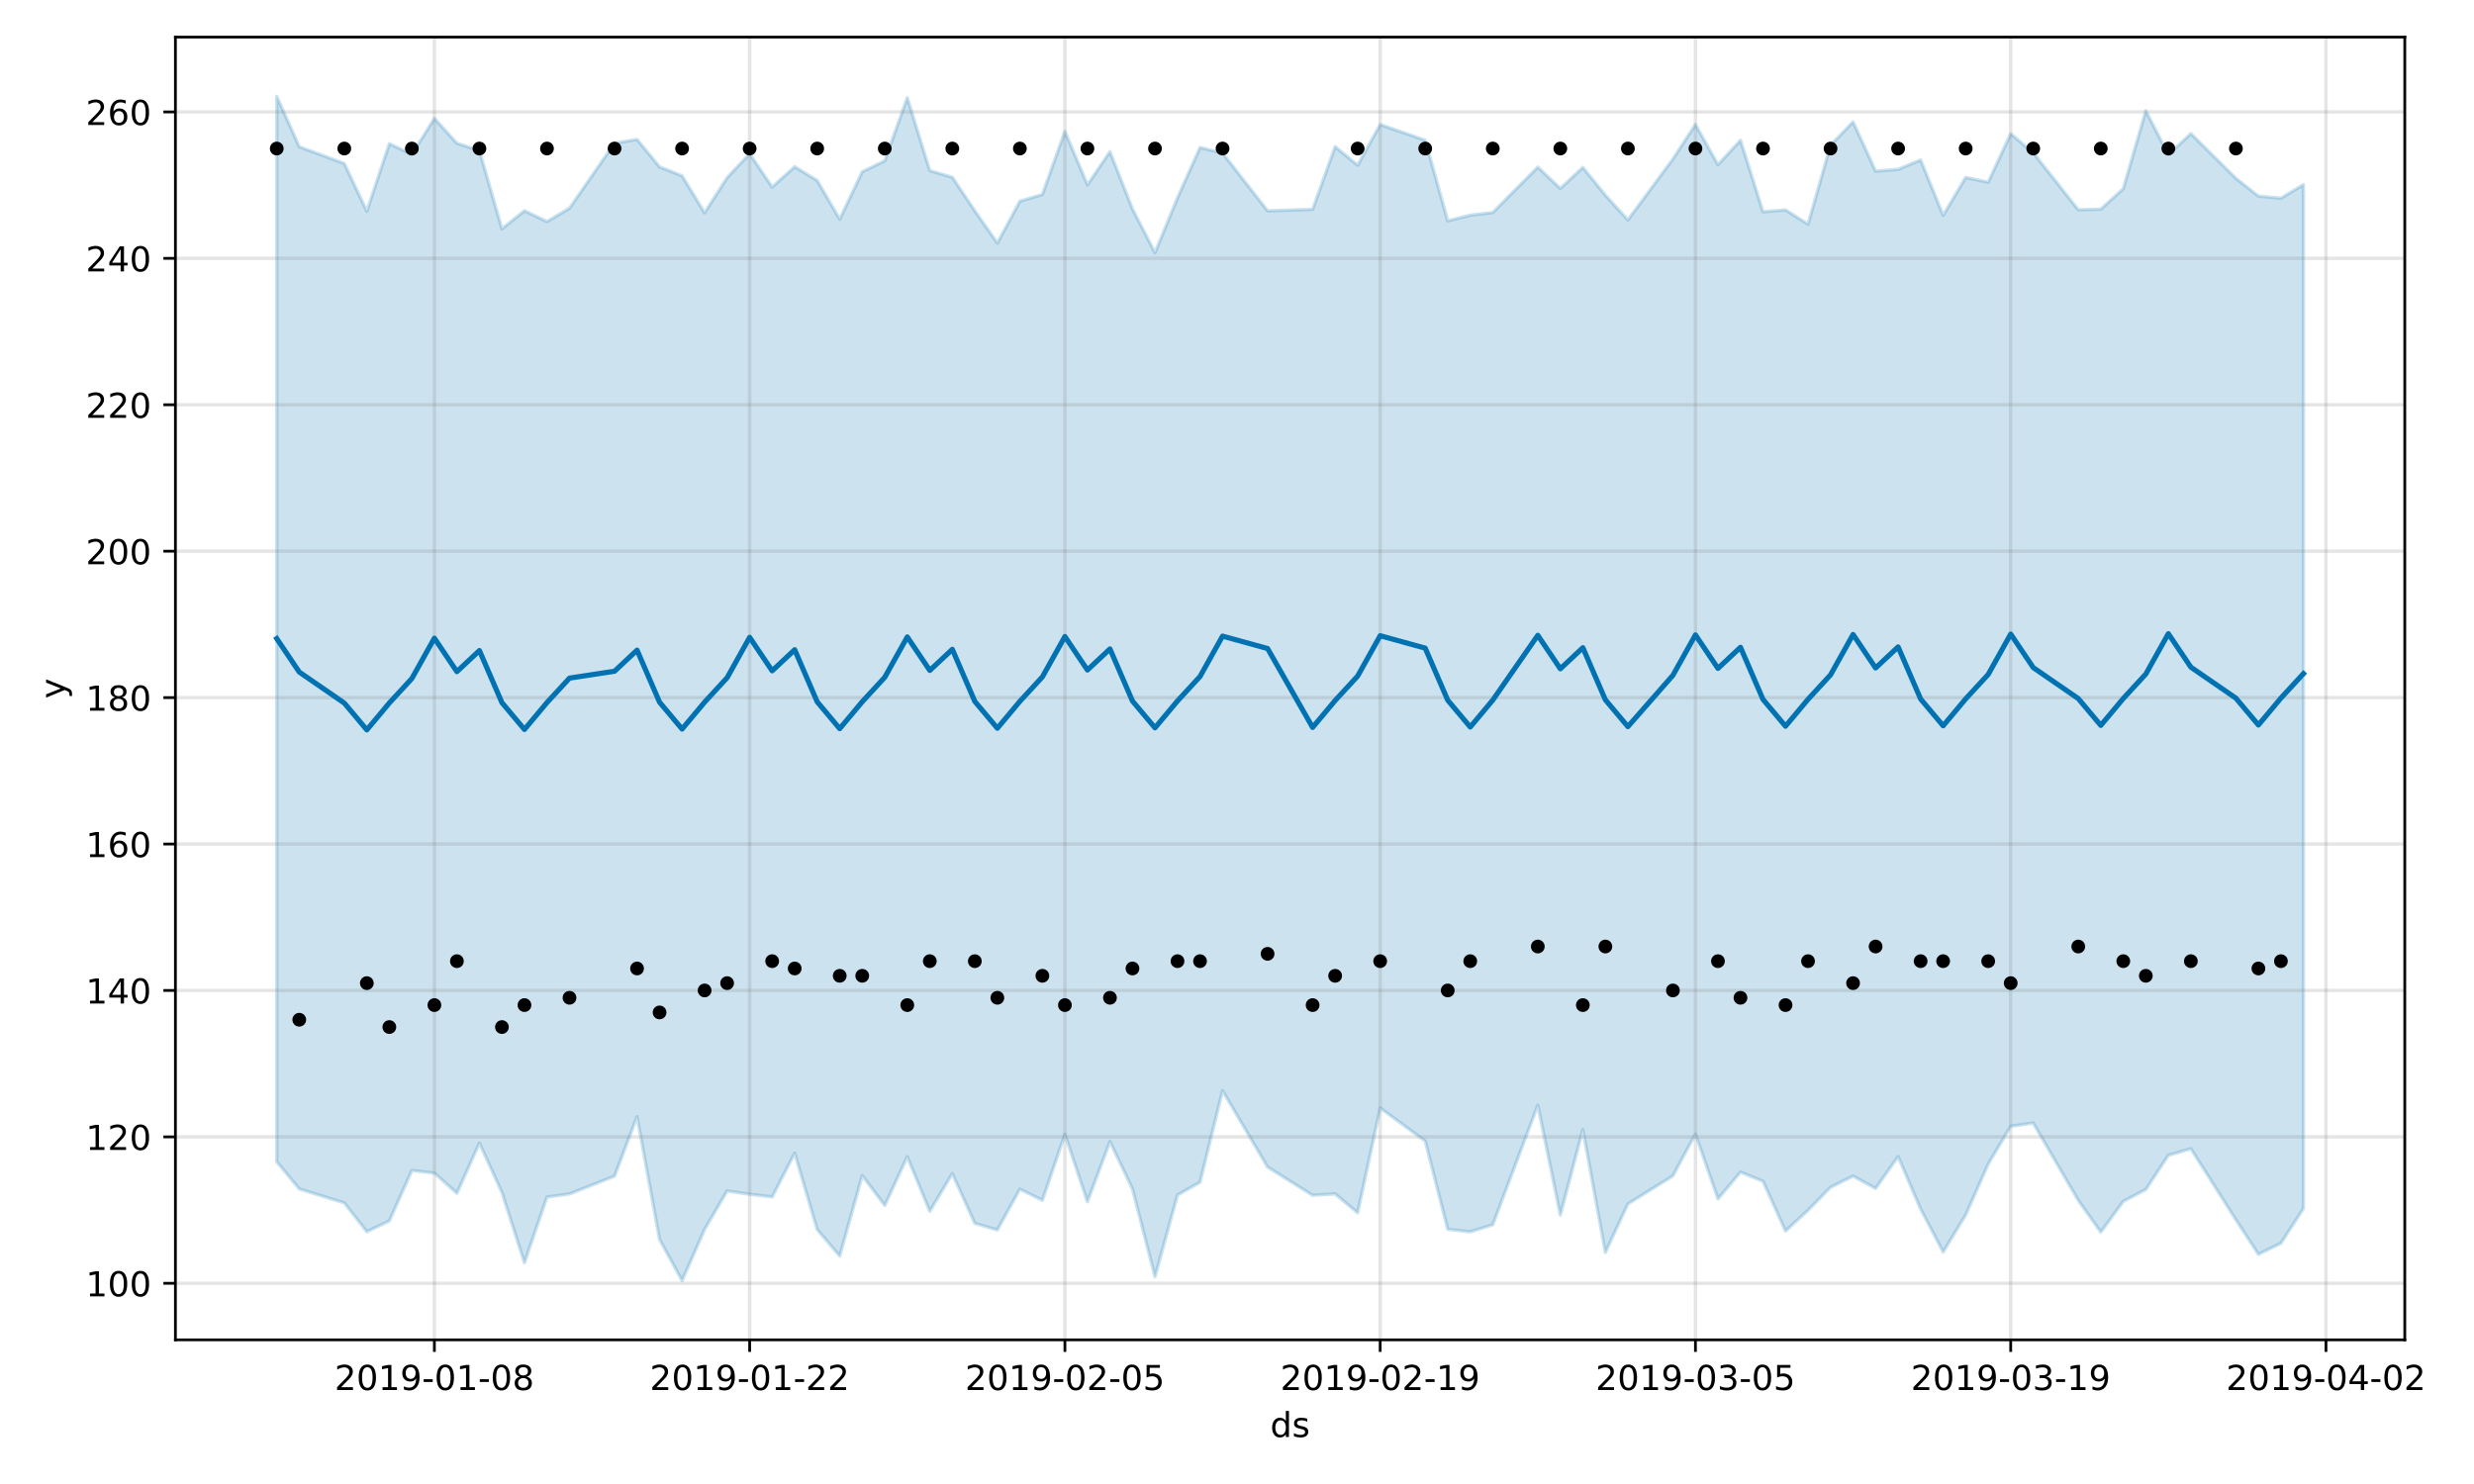 <?xml version="1.0" encoding="utf-8" standalone="no"?>
<!DOCTYPE svg PUBLIC "-//W3C//DTD SVG 1.1//EN"
  "http://www.w3.org/Graphics/SVG/1.1/DTD/svg11.dtd">
<!-- Created with matplotlib (https://matplotlib.org/) -->
<svg height="432pt" version="1.1" viewBox="0 0 720 432" width="720pt" xmlns="http://www.w3.org/2000/svg" xmlns:xlink="http://www.w3.org/1999/xlink">
 <defs>
  <style type="text/css">
*{stroke-linecap:butt;stroke-linejoin:round;}
  </style>
 </defs>
 <g id="figure_1">
  <g id="patch_1">
   <path d="M 0 432 
L 720 432 
L 720 0 
L 0 0 
z
" style="fill:#ffffff;"/>
  </g>
  <g id="axes_1">
   <g id="patch_2">
    <path d="M 51.05 390.04 
L 699.857 390.04 
L 699.857 10.8 
L 51.05 10.8 
z
" style="fill:#ffffff;"/>
   </g>
   <g id="PolyCollection_1">
    <defs>
     <path d="M 80.541 -403.962 
L 80.541 -93.802 
L 87.095 -85.887 
L 100.202 -81.832 
L 106.756 -73.444 
L 113.309 -76.577 
L 119.863 -91.252 
L 126.417 -90.507 
L 132.97 -84.639 
L 139.524 -99.235 
L 146.077 -84.86 
L 152.631 -64.42 
L 159.185 -83.52 
L 165.738 -84.434 
L 178.845 -89.61 
L 185.399 -106.916 
L 191.953 -71.154 
L 198.506 -59.198 
L 205.06 -74.117 
L 211.613 -85.294 
L 218.167 -84.351 
L 224.721 -83.564 
L 231.274 -96.307 
L 237.828 -74.054 
L 244.381 -66.351 
L 250.935 -89.795 
L 257.489 -81.092 
L 264.042 -95.265 
L 270.596 -79.386 
L 277.15 -90.34 
L 283.703 -75.86 
L 290.257 -73.958 
L 296.81 -85.836 
L 303.364 -82.587 
L 309.918 -101.798 
L 316.471 -82.163 
L 323.025 -99.669 
L 329.578 -85.899 
L 336.132 -60.321 
L 342.686 -84.115 
L 349.239 -87.842 
L 355.793 -114.46 
L 368.9 -92.266 
L 382.007 -84.039 
L 388.561 -84.438 
L 395.114 -78.928 
L 401.668 -109.447 
L 414.775 -99.824 
L 421.329 -74.148 
L 427.883 -73.405 
L 434.436 -75.471 
L 447.543 -110.251 
L 454.097 -78.307 
L 460.651 -103.165 
L 467.204 -67.384 
L 473.758 -81.522 
L 486.865 -89.698 
L 493.419 -101.874 
L 499.972 -82.993 
L 506.526 -90.779 
L 513.079 -88.118 
L 519.633 -73.641 
L 526.187 -79.669 
L 532.74 -86.364 
L 539.294 -89.635 
L 545.847 -86.039 
L 552.401 -95.312 
L 558.955 -80.014 
L 565.508 -67.537 
L 572.062 -78.314 
L 578.616 -93.111 
L 585.169 -104.118 
L 591.723 -105.072 
L 604.83 -82.565 
L 611.384 -73.304 
L 617.937 -82.268 
L 624.491 -85.726 
L 631.044 -95.67 
L 637.598 -97.585 
L 650.705 -76.904 
L 657.259 -66.874 
L 663.812 -70.086 
L 670.366 -80.19 
L 670.366 -378.262 
L 670.366 -378.262 
L 663.812 -374.31 
L 657.259 -374.918 
L 650.705 -380.084 
L 637.598 -393.11 
L 631.044 -386.972 
L 624.491 -399.75 
L 617.937 -377.082 
L 611.384 -371.101 
L 604.83 -370.951 
L 591.723 -387.526 
L 585.169 -393.066 
L 578.616 -378.972 
L 572.062 -380.347 
L 565.508 -369.328 
L 558.955 -385.434 
L 552.401 -382.701 
L 545.847 -382.198 
L 539.294 -396.511 
L 532.74 -389.759 
L 526.187 -366.744 
L 519.633 -370.896 
L 513.079 -370.36 
L 506.526 -391.169 
L 499.972 -384.046 
L 493.419 -395.782 
L 486.865 -385.718 
L 473.758 -367.975 
L 467.204 -375.179 
L 460.651 -383.271 
L 454.097 -377.141 
L 447.543 -383.354 
L 434.436 -370.152 
L 427.883 -369.347 
L 421.329 -367.733 
L 414.775 -391.174 
L 401.668 -395.757 
L 395.114 -383.894 
L 388.561 -389.309 
L 382.007 -371.06 
L 368.9 -370.631 
L 355.793 -387.441 
L 349.239 -389.052 
L 342.686 -374.413 
L 336.132 -358.451 
L 329.578 -371.185 
L 323.025 -387.845 
L 316.471 -378.18 
L 309.918 -393.766 
L 303.364 -375.391 
L 296.81 -373.431 
L 290.257 -361.24 
L 283.703 -370.623 
L 277.15 -380.394 
L 270.596 -382.333 
L 264.042 -403.54 
L 257.489 -385.194 
L 250.935 -381.997 
L 244.381 -368.189 
L 237.828 -379.454 
L 231.274 -383.467 
L 224.721 -377.546 
L 218.167 -387.263 
L 211.613 -380.286 
L 205.06 -370.062 
L 198.506 -380.822 
L 191.953 -383.424 
L 185.399 -391.411 
L 178.845 -390.317 
L 165.738 -371.389 
L 159.185 -367.502 
L 152.631 -370.654 
L 146.077 -365.39 
L 139.524 -388.162 
L 132.97 -390.294 
L 126.417 -397.548 
L 119.863 -387.051 
L 113.309 -390.16 
L 106.756 -370.524 
L 100.202 -384.409 
L 87.095 -389.282 
L 80.541 -403.962 
z
" id="maa7a31aeb5" style="stroke:#0072b2;stroke-opacity:0.2;"/>
    </defs>
    <g clip-path="url(#p3c6713b655)">
     <use style="fill:#0072b2;fill-opacity:0.2;stroke:#0072b2;stroke-opacity:0.2;" x="0" xlink:href="#maa7a31aeb5" y="432"/>
    </g>
   </g>
   <g id="matplotlib.axis_1">
    <g id="xtick_1">
     <g id="line2d_1">
      <path clip-path="url(#p3c6713b655)" d="M 126.417 390.04 
L 126.417 10.8 
" style="fill:none;stroke:#808080;stroke-linecap:square;stroke-opacity:0.2;"/>
     </g>
     <g id="line2d_2">
      <defs>
       <path d="M 0 0 
L 0 3.5 
" id="m04bee22094" style="stroke:#000000;stroke-width:0.8;"/>
      </defs>
      <g>
       <use style="stroke:#000000;stroke-width:0.8;" x="126.417" xlink:href="#m04bee22094" y="390.04"/>
      </g>
     </g>
     <g id="text_1">
      <!-- 2019-01-08 -->
      <defs>
       <path d="M 19.188 8.297 
L 53.609 8.297 
L 53.609 0 
L 7.328 0 
L 7.328 8.297 
Q 12.938 14.109 22.625 23.891 
Q 32.328 33.688 34.812 36.531 
Q 39.547 41.844 41.422 45.531 
Q 43.312 49.219 43.312 52.781 
Q 43.312 58.594 39.234 62.25 
Q 35.156 65.922 28.609 65.922 
Q 23.969 65.922 18.812 64.312 
Q 13.672 62.703 7.812 59.422 
L 7.812 69.391 
Q 13.766 71.781 18.938 73 
Q 24.125 74.219 28.422 74.219 
Q 39.75 74.219 46.484 68.547 
Q 53.219 62.891 53.219 53.422 
Q 53.219 48.922 51.531 44.891 
Q 49.859 40.875 45.406 35.406 
Q 44.188 33.984 37.641 27.219 
Q 31.109 20.453 19.188 8.297 
z
" id="DejaVuSans-50"/>
       <path d="M 31.781 66.406 
Q 24.172 66.406 20.328 58.906 
Q 16.5 51.422 16.5 36.375 
Q 16.5 21.391 20.328 13.891 
Q 24.172 6.391 31.781 6.391 
Q 39.453 6.391 43.281 13.891 
Q 47.125 21.391 47.125 36.375 
Q 47.125 51.422 43.281 58.906 
Q 39.453 66.406 31.781 66.406 
z
M 31.781 74.219 
Q 44.047 74.219 50.516 64.516 
Q 56.984 54.828 56.984 36.375 
Q 56.984 17.969 50.516 8.266 
Q 44.047 -1.422 31.781 -1.422 
Q 19.531 -1.422 13.062 8.266 
Q 6.594 17.969 6.594 36.375 
Q 6.594 54.828 13.062 64.516 
Q 19.531 74.219 31.781 74.219 
z
" id="DejaVuSans-48"/>
       <path d="M 12.406 8.297 
L 28.516 8.297 
L 28.516 63.922 
L 10.984 60.406 
L 10.984 69.391 
L 28.422 72.906 
L 38.281 72.906 
L 38.281 8.297 
L 54.391 8.297 
L 54.391 0 
L 12.406 0 
z
" id="DejaVuSans-49"/>
       <path d="M 10.984 1.516 
L 10.984 10.5 
Q 14.703 8.734 18.5 7.812 
Q 22.312 6.891 25.984 6.891 
Q 35.75 6.891 40.891 13.453 
Q 46.047 20.016 46.781 33.406 
Q 43.953 29.203 39.594 26.953 
Q 35.25 24.703 29.984 24.703 
Q 19.047 24.703 12.672 31.312 
Q 6.297 37.938 6.297 49.422 
Q 6.297 60.641 12.938 67.422 
Q 19.578 74.219 30.609 74.219 
Q 43.266 74.219 49.922 64.516 
Q 56.594 54.828 56.594 36.375 
Q 56.594 19.141 48.406 8.859 
Q 40.234 -1.422 26.422 -1.422 
Q 22.703 -1.422 18.891 -0.688 
Q 15.094 0.047 10.984 1.516 
z
M 30.609 32.422 
Q 37.25 32.422 41.125 36.953 
Q 45.016 41.5 45.016 49.422 
Q 45.016 57.281 41.125 61.844 
Q 37.25 66.406 30.609 66.406 
Q 23.969 66.406 20.094 61.844 
Q 16.219 57.281 16.219 49.422 
Q 16.219 41.5 20.094 36.953 
Q 23.969 32.422 30.609 32.422 
z
" id="DejaVuSans-57"/>
       <path d="M 4.891 31.391 
L 31.203 31.391 
L 31.203 23.391 
L 4.891 23.391 
z
" id="DejaVuSans-45"/>
       <path d="M 31.781 34.625 
Q 24.75 34.625 20.719 30.859 
Q 16.703 27.094 16.703 20.516 
Q 16.703 13.922 20.719 10.156 
Q 24.75 6.391 31.781 6.391 
Q 38.812 6.391 42.859 10.172 
Q 46.922 13.969 46.922 20.516 
Q 46.922 27.094 42.891 30.859 
Q 38.875 34.625 31.781 34.625 
z
M 21.922 38.812 
Q 15.578 40.375 12.031 44.719 
Q 8.5 49.078 8.5 55.328 
Q 8.5 64.062 14.719 69.141 
Q 20.953 74.219 31.781 74.219 
Q 42.672 74.219 48.875 69.141 
Q 55.078 64.062 55.078 55.328 
Q 55.078 49.078 51.531 44.719 
Q 48 40.375 41.703 38.812 
Q 48.828 37.156 52.797 32.312 
Q 56.781 27.484 56.781 20.516 
Q 56.781 9.906 50.312 4.234 
Q 43.844 -1.422 31.781 -1.422 
Q 19.734 -1.422 13.25 4.234 
Q 6.781 9.906 6.781 20.516 
Q 6.781 27.484 10.781 32.312 
Q 14.797 37.156 21.922 38.812 
z
M 18.312 54.391 
Q 18.312 48.734 21.844 45.562 
Q 25.391 42.391 31.781 42.391 
Q 38.141 42.391 41.719 45.562 
Q 45.312 48.734 45.312 54.391 
Q 45.312 60.062 41.719 63.234 
Q 38.141 66.406 31.781 66.406 
Q 25.391 66.406 21.844 63.234 
Q 18.312 60.062 18.312 54.391 
z
" id="DejaVuSans-56"/>
      </defs>
      <g transform="translate(97.359 404.638)scale(0.1 -0.1)">
       <use xlink:href="#DejaVuSans-50"/>
       <use x="63.623" xlink:href="#DejaVuSans-48"/>
       <use x="127.246" xlink:href="#DejaVuSans-49"/>
       <use x="190.869" xlink:href="#DejaVuSans-57"/>
       <use x="254.492" xlink:href="#DejaVuSans-45"/>
       <use x="290.576" xlink:href="#DejaVuSans-48"/>
       <use x="354.199" xlink:href="#DejaVuSans-49"/>
       <use x="417.822" xlink:href="#DejaVuSans-45"/>
       <use x="453.906" xlink:href="#DejaVuSans-48"/>
       <use x="517.529" xlink:href="#DejaVuSans-56"/>
      </g>
     </g>
    </g>
    <g id="xtick_2">
     <g id="line2d_3">
      <path clip-path="url(#p3c6713b655)" d="M 218.167 390.04 
L 218.167 10.8 
" style="fill:none;stroke:#808080;stroke-linecap:square;stroke-opacity:0.2;"/>
     </g>
     <g id="line2d_4">
      <g>
       <use style="stroke:#000000;stroke-width:0.8;" x="218.167" xlink:href="#m04bee22094" y="390.04"/>
      </g>
     </g>
     <g id="text_2">
      <!-- 2019-01-22 -->
      <g transform="translate(189.109 404.638)scale(0.1 -0.1)">
       <use xlink:href="#DejaVuSans-50"/>
       <use x="63.623" xlink:href="#DejaVuSans-48"/>
       <use x="127.246" xlink:href="#DejaVuSans-49"/>
       <use x="190.869" xlink:href="#DejaVuSans-57"/>
       <use x="254.492" xlink:href="#DejaVuSans-45"/>
       <use x="290.576" xlink:href="#DejaVuSans-48"/>
       <use x="354.199" xlink:href="#DejaVuSans-49"/>
       <use x="417.822" xlink:href="#DejaVuSans-45"/>
       <use x="453.906" xlink:href="#DejaVuSans-50"/>
       <use x="517.529" xlink:href="#DejaVuSans-50"/>
      </g>
     </g>
    </g>
    <g id="xtick_3">
     <g id="line2d_5">
      <path clip-path="url(#p3c6713b655)" d="M 309.918 390.04 
L 309.918 10.8 
" style="fill:none;stroke:#808080;stroke-linecap:square;stroke-opacity:0.2;"/>
     </g>
     <g id="line2d_6">
      <g>
       <use style="stroke:#000000;stroke-width:0.8;" x="309.918" xlink:href="#m04bee22094" y="390.04"/>
      </g>
     </g>
     <g id="text_3">
      <!-- 2019-02-05 -->
      <defs>
       <path d="M 10.797 72.906 
L 49.516 72.906 
L 49.516 64.594 
L 19.828 64.594 
L 19.828 46.734 
Q 21.969 47.469 24.109 47.828 
Q 26.266 48.188 28.422 48.188 
Q 40.625 48.188 47.75 41.5 
Q 54.891 34.812 54.891 23.391 
Q 54.891 11.625 47.562 5.094 
Q 40.234 -1.422 26.906 -1.422 
Q 22.312 -1.422 17.547 -0.641 
Q 12.797 0.141 7.719 1.703 
L 7.719 11.625 
Q 12.109 9.234 16.797 8.062 
Q 21.484 6.891 26.703 6.891 
Q 35.156 6.891 40.078 11.328 
Q 45.016 15.766 45.016 23.391 
Q 45.016 31 40.078 35.438 
Q 35.156 39.891 26.703 39.891 
Q 22.75 39.891 18.812 39.016 
Q 14.891 38.141 10.797 36.281 
z
" id="DejaVuSans-53"/>
      </defs>
      <g transform="translate(280.86 404.638)scale(0.1 -0.1)">
       <use xlink:href="#DejaVuSans-50"/>
       <use x="63.623" xlink:href="#DejaVuSans-48"/>
       <use x="127.246" xlink:href="#DejaVuSans-49"/>
       <use x="190.869" xlink:href="#DejaVuSans-57"/>
       <use x="254.492" xlink:href="#DejaVuSans-45"/>
       <use x="290.576" xlink:href="#DejaVuSans-48"/>
       <use x="354.199" xlink:href="#DejaVuSans-50"/>
       <use x="417.822" xlink:href="#DejaVuSans-45"/>
       <use x="453.906" xlink:href="#DejaVuSans-48"/>
       <use x="517.529" xlink:href="#DejaVuSans-53"/>
      </g>
     </g>
    </g>
    <g id="xtick_4">
     <g id="line2d_7">
      <path clip-path="url(#p3c6713b655)" d="M 401.668 390.04 
L 401.668 10.8 
" style="fill:none;stroke:#808080;stroke-linecap:square;stroke-opacity:0.2;"/>
     </g>
     <g id="line2d_8">
      <g>
       <use style="stroke:#000000;stroke-width:0.8;" x="401.668" xlink:href="#m04bee22094" y="390.04"/>
      </g>
     </g>
     <g id="text_4">
      <!-- 2019-02-19 -->
      <g transform="translate(372.61 404.638)scale(0.1 -0.1)">
       <use xlink:href="#DejaVuSans-50"/>
       <use x="63.623" xlink:href="#DejaVuSans-48"/>
       <use x="127.246" xlink:href="#DejaVuSans-49"/>
       <use x="190.869" xlink:href="#DejaVuSans-57"/>
       <use x="254.492" xlink:href="#DejaVuSans-45"/>
       <use x="290.576" xlink:href="#DejaVuSans-48"/>
       <use x="354.199" xlink:href="#DejaVuSans-50"/>
       <use x="417.822" xlink:href="#DejaVuSans-45"/>
       <use x="453.906" xlink:href="#DejaVuSans-49"/>
       <use x="517.529" xlink:href="#DejaVuSans-57"/>
      </g>
     </g>
    </g>
    <g id="xtick_5">
     <g id="line2d_9">
      <path clip-path="url(#p3c6713b655)" d="M 493.419 390.04 
L 493.419 10.8 
" style="fill:none;stroke:#808080;stroke-linecap:square;stroke-opacity:0.2;"/>
     </g>
     <g id="line2d_10">
      <g>
       <use style="stroke:#000000;stroke-width:0.8;" x="493.419" xlink:href="#m04bee22094" y="390.04"/>
      </g>
     </g>
     <g id="text_5">
      <!-- 2019-03-05 -->
      <defs>
       <path d="M 40.578 39.312 
Q 47.656 37.797 51.625 33 
Q 55.609 28.219 55.609 21.188 
Q 55.609 10.406 48.188 4.484 
Q 40.766 -1.422 27.094 -1.422 
Q 22.516 -1.422 17.656 -0.516 
Q 12.797 0.391 7.625 2.203 
L 7.625 11.719 
Q 11.719 9.328 16.594 8.109 
Q 21.484 6.891 26.812 6.891 
Q 36.078 6.891 40.938 10.547 
Q 45.797 14.203 45.797 21.188 
Q 45.797 27.641 41.281 31.266 
Q 36.766 34.906 28.719 34.906 
L 20.219 34.906 
L 20.219 43.016 
L 29.109 43.016 
Q 36.375 43.016 40.234 45.922 
Q 44.094 48.828 44.094 54.297 
Q 44.094 59.906 40.109 62.906 
Q 36.141 65.922 28.719 65.922 
Q 24.656 65.922 20.016 65.031 
Q 15.375 64.156 9.812 62.312 
L 9.812 71.094 
Q 15.438 72.656 20.344 73.438 
Q 25.25 74.219 29.594 74.219 
Q 40.828 74.219 47.359 69.109 
Q 53.906 64.016 53.906 55.328 
Q 53.906 49.266 50.438 45.094 
Q 46.969 40.922 40.578 39.312 
z
" id="DejaVuSans-51"/>
      </defs>
      <g transform="translate(464.361 404.638)scale(0.1 -0.1)">
       <use xlink:href="#DejaVuSans-50"/>
       <use x="63.623" xlink:href="#DejaVuSans-48"/>
       <use x="127.246" xlink:href="#DejaVuSans-49"/>
       <use x="190.869" xlink:href="#DejaVuSans-57"/>
       <use x="254.492" xlink:href="#DejaVuSans-45"/>
       <use x="290.576" xlink:href="#DejaVuSans-48"/>
       <use x="354.199" xlink:href="#DejaVuSans-51"/>
       <use x="417.822" xlink:href="#DejaVuSans-45"/>
       <use x="453.906" xlink:href="#DejaVuSans-48"/>
       <use x="517.529" xlink:href="#DejaVuSans-53"/>
      </g>
     </g>
    </g>
    <g id="xtick_6">
     <g id="line2d_11">
      <path clip-path="url(#p3c6713b655)" d="M 585.169 390.04 
L 585.169 10.8 
" style="fill:none;stroke:#808080;stroke-linecap:square;stroke-opacity:0.2;"/>
     </g>
     <g id="line2d_12">
      <g>
       <use style="stroke:#000000;stroke-width:0.8;" x="585.169" xlink:href="#m04bee22094" y="390.04"/>
      </g>
     </g>
     <g id="text_6">
      <!-- 2019-03-19 -->
      <g transform="translate(556.111 404.638)scale(0.1 -0.1)">
       <use xlink:href="#DejaVuSans-50"/>
       <use x="63.623" xlink:href="#DejaVuSans-48"/>
       <use x="127.246" xlink:href="#DejaVuSans-49"/>
       <use x="190.869" xlink:href="#DejaVuSans-57"/>
       <use x="254.492" xlink:href="#DejaVuSans-45"/>
       <use x="290.576" xlink:href="#DejaVuSans-48"/>
       <use x="354.199" xlink:href="#DejaVuSans-51"/>
       <use x="417.822" xlink:href="#DejaVuSans-45"/>
       <use x="453.906" xlink:href="#DejaVuSans-49"/>
       <use x="517.529" xlink:href="#DejaVuSans-57"/>
      </g>
     </g>
    </g>
    <g id="xtick_7">
     <g id="line2d_13">
      <path clip-path="url(#p3c6713b655)" d="M 676.92 390.04 
L 676.92 10.8 
" style="fill:none;stroke:#808080;stroke-linecap:square;stroke-opacity:0.2;"/>
     </g>
     <g id="line2d_14">
      <g>
       <use style="stroke:#000000;stroke-width:0.8;" x="676.92" xlink:href="#m04bee22094" y="390.04"/>
      </g>
     </g>
     <g id="text_7">
      <!-- 2019-04-02 -->
      <defs>
       <path d="M 37.797 64.312 
L 12.891 25.391 
L 37.797 25.391 
z
M 35.203 72.906 
L 47.609 72.906 
L 47.609 25.391 
L 58.016 25.391 
L 58.016 17.188 
L 47.609 17.188 
L 47.609 0 
L 37.797 0 
L 37.797 17.188 
L 4.891 17.188 
L 4.891 26.703 
z
" id="DejaVuSans-52"/>
      </defs>
      <g transform="translate(647.862 404.638)scale(0.1 -0.1)">
       <use xlink:href="#DejaVuSans-50"/>
       <use x="63.623" xlink:href="#DejaVuSans-48"/>
       <use x="127.246" xlink:href="#DejaVuSans-49"/>
       <use x="190.869" xlink:href="#DejaVuSans-57"/>
       <use x="254.492" xlink:href="#DejaVuSans-45"/>
       <use x="290.576" xlink:href="#DejaVuSans-48"/>
       <use x="354.199" xlink:href="#DejaVuSans-52"/>
       <use x="417.822" xlink:href="#DejaVuSans-45"/>
       <use x="453.906" xlink:href="#DejaVuSans-48"/>
       <use x="517.529" xlink:href="#DejaVuSans-50"/>
      </g>
     </g>
    </g>
    <g id="text_8">
     <!-- ds -->
     <defs>
      <path d="M 45.406 46.391 
L 45.406 75.984 
L 54.391 75.984 
L 54.391 0 
L 45.406 0 
L 45.406 8.203 
Q 42.578 3.328 38.25 0.953 
Q 33.938 -1.422 27.875 -1.422 
Q 17.969 -1.422 11.734 6.484 
Q 5.516 14.406 5.516 27.297 
Q 5.516 40.188 11.734 48.094 
Q 17.969 56 27.875 56 
Q 33.938 56 38.25 53.625 
Q 42.578 51.266 45.406 46.391 
z
M 14.797 27.297 
Q 14.797 17.391 18.875 11.75 
Q 22.953 6.109 30.078 6.109 
Q 37.203 6.109 41.297 11.75 
Q 45.406 17.391 45.406 27.297 
Q 45.406 37.203 41.297 42.844 
Q 37.203 48.484 30.078 48.484 
Q 22.953 48.484 18.875 42.844 
Q 14.797 37.203 14.797 27.297 
z
" id="DejaVuSans-100"/>
      <path d="M 44.281 53.078 
L 44.281 44.578 
Q 40.484 46.531 36.375 47.5 
Q 32.281 48.484 27.875 48.484 
Q 21.188 48.484 17.844 46.438 
Q 14.5 44.391 14.5 40.281 
Q 14.5 37.156 16.891 35.375 
Q 19.281 33.594 26.516 31.984 
L 29.594 31.297 
Q 39.156 29.25 43.188 25.516 
Q 47.219 21.781 47.219 15.094 
Q 47.219 7.469 41.188 3.016 
Q 35.156 -1.422 24.609 -1.422 
Q 20.219 -1.422 15.453 -0.562 
Q 10.688 0.297 5.422 2 
L 5.422 11.281 
Q 10.406 8.688 15.234 7.391 
Q 20.062 6.109 24.812 6.109 
Q 31.156 6.109 34.562 8.281 
Q 37.984 10.453 37.984 14.406 
Q 37.984 18.062 35.516 20.016 
Q 33.062 21.969 24.703 23.781 
L 21.578 24.516 
Q 13.234 26.266 9.516 29.906 
Q 5.812 33.547 5.812 39.891 
Q 5.812 47.609 11.281 51.797 
Q 16.75 56 26.812 56 
Q 31.781 56 36.172 55.266 
Q 40.578 54.547 44.281 53.078 
z
" id="DejaVuSans-115"/>
     </defs>
     <g transform="translate(369.675 418.317)scale(0.1 -0.1)">
      <use xlink:href="#DejaVuSans-100"/>
      <use x="63.477" xlink:href="#DejaVuSans-115"/>
     </g>
    </g>
   </g>
   <g id="matplotlib.axis_2">
    <g id="ytick_1">
     <g id="line2d_15">
      <path clip-path="url(#p3c6713b655)" d="M 51.05 373.572 
L 699.857 373.572 
" style="fill:none;stroke:#808080;stroke-linecap:square;stroke-opacity:0.2;"/>
     </g>
     <g id="line2d_16">
      <defs>
       <path d="M 0 0 
L -3.5 0 
" id="mc657a5fac4" style="stroke:#000000;stroke-width:0.8;"/>
      </defs>
      <g>
       <use style="stroke:#000000;stroke-width:0.8;" x="51.05" xlink:href="#mc657a5fac4" y="373.572"/>
      </g>
     </g>
     <g id="text_9">
      <!-- 100 -->
      <g transform="translate(24.962 377.371)scale(0.1 -0.1)">
       <use xlink:href="#DejaVuSans-49"/>
       <use x="63.623" xlink:href="#DejaVuSans-48"/>
       <use x="127.246" xlink:href="#DejaVuSans-48"/>
      </g>
     </g>
    </g>
    <g id="ytick_2">
     <g id="line2d_17">
      <path clip-path="url(#p3c6713b655)" d="M 51.05 330.948 
L 699.857 330.948 
" style="fill:none;stroke:#808080;stroke-linecap:square;stroke-opacity:0.2;"/>
     </g>
     <g id="line2d_18">
      <g>
       <use style="stroke:#000000;stroke-width:0.8;" x="51.05" xlink:href="#mc657a5fac4" y="330.948"/>
      </g>
     </g>
     <g id="text_10">
      <!-- 120 -->
      <g transform="translate(24.962 334.747)scale(0.1 -0.1)">
       <use xlink:href="#DejaVuSans-49"/>
       <use x="63.623" xlink:href="#DejaVuSans-50"/>
       <use x="127.246" xlink:href="#DejaVuSans-48"/>
      </g>
     </g>
    </g>
    <g id="ytick_3">
     <g id="line2d_19">
      <path clip-path="url(#p3c6713b655)" d="M 51.05 288.325 
L 699.857 288.325 
" style="fill:none;stroke:#808080;stroke-linecap:square;stroke-opacity:0.2;"/>
     </g>
     <g id="line2d_20">
      <g>
       <use style="stroke:#000000;stroke-width:0.8;" x="51.05" xlink:href="#mc657a5fac4" y="288.325"/>
      </g>
     </g>
     <g id="text_11">
      <!-- 140 -->
      <g transform="translate(24.962 292.124)scale(0.1 -0.1)">
       <use xlink:href="#DejaVuSans-49"/>
       <use x="63.623" xlink:href="#DejaVuSans-52"/>
       <use x="127.246" xlink:href="#DejaVuSans-48"/>
      </g>
     </g>
    </g>
    <g id="ytick_4">
     <g id="line2d_21">
      <path clip-path="url(#p3c6713b655)" d="M 51.05 245.701 
L 699.857 245.701 
" style="fill:none;stroke:#808080;stroke-linecap:square;stroke-opacity:0.2;"/>
     </g>
     <g id="line2d_22">
      <g>
       <use style="stroke:#000000;stroke-width:0.8;" x="51.05" xlink:href="#mc657a5fac4" y="245.701"/>
      </g>
     </g>
     <g id="text_12">
      <!-- 160 -->
      <defs>
       <path d="M 33.016 40.375 
Q 26.375 40.375 22.484 35.828 
Q 18.609 31.297 18.609 23.391 
Q 18.609 15.531 22.484 10.953 
Q 26.375 6.391 33.016 6.391 
Q 39.656 6.391 43.531 10.953 
Q 47.406 15.531 47.406 23.391 
Q 47.406 31.297 43.531 35.828 
Q 39.656 40.375 33.016 40.375 
z
M 52.594 71.297 
L 52.594 62.312 
Q 48.875 64.062 45.094 64.984 
Q 41.312 65.922 37.594 65.922 
Q 27.828 65.922 22.672 59.328 
Q 17.531 52.734 16.797 39.406 
Q 19.672 43.656 24.016 45.922 
Q 28.375 48.188 33.594 48.188 
Q 44.578 48.188 50.953 41.516 
Q 57.328 34.859 57.328 23.391 
Q 57.328 12.156 50.688 5.359 
Q 44.047 -1.422 33.016 -1.422 
Q 20.359 -1.422 13.672 8.266 
Q 6.984 17.969 6.984 36.375 
Q 6.984 53.656 15.188 63.938 
Q 23.391 74.219 37.203 74.219 
Q 40.922 74.219 44.703 73.484 
Q 48.484 72.75 52.594 71.297 
z
" id="DejaVuSans-54"/>
      </defs>
      <g transform="translate(24.962 249.501)scale(0.1 -0.1)">
       <use xlink:href="#DejaVuSans-49"/>
       <use x="63.623" xlink:href="#DejaVuSans-54"/>
       <use x="127.246" xlink:href="#DejaVuSans-48"/>
      </g>
     </g>
    </g>
    <g id="ytick_5">
     <g id="line2d_23">
      <path clip-path="url(#p3c6713b655)" d="M 51.05 203.078 
L 699.857 203.078 
" style="fill:none;stroke:#808080;stroke-linecap:square;stroke-opacity:0.2;"/>
     </g>
     <g id="line2d_24">
      <g>
       <use style="stroke:#000000;stroke-width:0.8;" x="51.05" xlink:href="#mc657a5fac4" y="203.078"/>
      </g>
     </g>
     <g id="text_13">
      <!-- 180 -->
      <g transform="translate(24.962 206.877)scale(0.1 -0.1)">
       <use xlink:href="#DejaVuSans-49"/>
       <use x="63.623" xlink:href="#DejaVuSans-56"/>
       <use x="127.246" xlink:href="#DejaVuSans-48"/>
      </g>
     </g>
    </g>
    <g id="ytick_6">
     <g id="line2d_25">
      <path clip-path="url(#p3c6713b655)" d="M 51.05 160.455 
L 699.857 160.455 
" style="fill:none;stroke:#808080;stroke-linecap:square;stroke-opacity:0.2;"/>
     </g>
     <g id="line2d_26">
      <g>
       <use style="stroke:#000000;stroke-width:0.8;" x="51.05" xlink:href="#mc657a5fac4" y="160.455"/>
      </g>
     </g>
     <g id="text_14">
      <!-- 200 -->
      <g transform="translate(24.962 164.254)scale(0.1 -0.1)">
       <use xlink:href="#DejaVuSans-50"/>
       <use x="63.623" xlink:href="#DejaVuSans-48"/>
       <use x="127.246" xlink:href="#DejaVuSans-48"/>
      </g>
     </g>
    </g>
    <g id="ytick_7">
     <g id="line2d_27">
      <path clip-path="url(#p3c6713b655)" d="M 51.05 117.831 
L 699.857 117.831 
" style="fill:none;stroke:#808080;stroke-linecap:square;stroke-opacity:0.2;"/>
     </g>
     <g id="line2d_28">
      <g>
       <use style="stroke:#000000;stroke-width:0.8;" x="51.05" xlink:href="#mc657a5fac4" y="117.831"/>
      </g>
     </g>
     <g id="text_15">
      <!-- 220 -->
      <g transform="translate(24.962 121.631)scale(0.1 -0.1)">
       <use xlink:href="#DejaVuSans-50"/>
       <use x="63.623" xlink:href="#DejaVuSans-50"/>
       <use x="127.246" xlink:href="#DejaVuSans-48"/>
      </g>
     </g>
    </g>
    <g id="ytick_8">
     <g id="line2d_29">
      <path clip-path="url(#p3c6713b655)" d="M 51.05 75.208 
L 699.857 75.208 
" style="fill:none;stroke:#808080;stroke-linecap:square;stroke-opacity:0.2;"/>
     </g>
     <g id="line2d_30">
      <g>
       <use style="stroke:#000000;stroke-width:0.8;" x="51.05" xlink:href="#mc657a5fac4" y="75.208"/>
      </g>
     </g>
     <g id="text_16">
      <!-- 240 -->
      <g transform="translate(24.962 79.007)scale(0.1 -0.1)">
       <use xlink:href="#DejaVuSans-50"/>
       <use x="63.623" xlink:href="#DejaVuSans-52"/>
       <use x="127.246" xlink:href="#DejaVuSans-48"/>
      </g>
     </g>
    </g>
    <g id="ytick_9">
     <g id="line2d_31">
      <path clip-path="url(#p3c6713b655)" d="M 51.05 32.585 
L 699.857 32.585 
" style="fill:none;stroke:#808080;stroke-linecap:square;stroke-opacity:0.2;"/>
     </g>
     <g id="line2d_32">
      <g>
       <use style="stroke:#000000;stroke-width:0.8;" x="51.05" xlink:href="#mc657a5fac4" y="32.585"/>
      </g>
     </g>
     <g id="text_17">
      <!-- 260 -->
      <g transform="translate(24.962 36.384)scale(0.1 -0.1)">
       <use xlink:href="#DejaVuSans-50"/>
       <use x="63.623" xlink:href="#DejaVuSans-54"/>
       <use x="127.246" xlink:href="#DejaVuSans-48"/>
      </g>
     </g>
    </g>
    <g id="text_18">
     <!-- y -->
     <defs>
      <path d="M 32.172 -5.078 
Q 28.375 -14.844 24.75 -17.812 
Q 21.141 -20.797 15.094 -20.797 
L 7.906 -20.797 
L 7.906 -13.281 
L 13.188 -13.281 
Q 16.891 -13.281 18.938 -11.516 
Q 21 -9.766 23.484 -3.219 
L 25.094 0.875 
L 2.984 54.688 
L 12.5 54.688 
L 29.594 11.922 
L 46.688 54.688 
L 56.203 54.688 
z
" id="DejaVuSans-121"/>
     </defs>
     <g transform="translate(18.883 203.379)rotate(-90)scale(0.1 -0.1)">
      <use xlink:href="#DejaVuSans-121"/>
     </g>
    </g>
   </g>
   <g id="line2d_33">
    <defs>
     <path d="M 0 1.5 
C 0.398 1.5 0.779 1.342 1.061 1.061 
C 1.342 0.779 1.5 0.398 1.5 0 
C 1.5 -0.398 1.342 -0.779 1.061 -1.061 
C 0.779 -1.342 0.398 -1.5 0 -1.5 
C -0.398 -1.5 -0.779 -1.342 -1.061 -1.061 
C -1.342 -0.779 -1.5 -0.398 -1.5 0 
C -1.5 0.398 -1.342 0.779 -1.061 1.061 
C -0.779 1.342 -0.398 1.5 0 1.5 
z
" id="m0c512b442f" style="stroke:#000000;"/>
    </defs>
    <g clip-path="url(#p3c6713b655)">
     <use style="stroke:#000000;" x="80.541" xlink:href="#m0c512b442f" y="43.24"/>
     <use style="stroke:#000000;" x="87.095" xlink:href="#m0c512b442f" y="296.849"/>
     <use style="stroke:#000000;" x="100.202" xlink:href="#m0c512b442f" y="43.24"/>
     <use style="stroke:#000000;" x="106.756" xlink:href="#m0c512b442f" y="286.194"/>
     <use style="stroke:#000000;" x="113.309" xlink:href="#m0c512b442f" y="298.981"/>
     <use style="stroke:#000000;" x="119.863" xlink:href="#m0c512b442f" y="43.24"/>
     <use style="stroke:#000000;" x="126.417" xlink:href="#m0c512b442f" y="292.587"/>
     <use style="stroke:#000000;" x="132.97" xlink:href="#m0c512b442f" y="279.8"/>
     <use style="stroke:#000000;" x="139.524" xlink:href="#m0c512b442f" y="43.24"/>
     <use style="stroke:#000000;" x="146.077" xlink:href="#m0c512b442f" y="298.981"/>
     <use style="stroke:#000000;" x="152.631" xlink:href="#m0c512b442f" y="292.587"/>
     <use style="stroke:#000000;" x="159.185" xlink:href="#m0c512b442f" y="43.24"/>
     <use style="stroke:#000000;" x="165.738" xlink:href="#m0c512b442f" y="290.456"/>
     <use style="stroke:#000000;" x="178.845" xlink:href="#m0c512b442f" y="43.24"/>
     <use style="stroke:#000000;" x="185.399" xlink:href="#m0c512b442f" y="281.931"/>
     <use style="stroke:#000000;" x="191.953" xlink:href="#m0c512b442f" y="294.718"/>
     <use style="stroke:#000000;" x="198.506" xlink:href="#m0c512b442f" y="43.24"/>
     <use style="stroke:#000000;" x="205.06" xlink:href="#m0c512b442f" y="288.325"/>
     <use style="stroke:#000000;" x="211.613" xlink:href="#m0c512b442f" y="286.194"/>
     <use style="stroke:#000000;" x="218.167" xlink:href="#m0c512b442f" y="43.24"/>
     <use style="stroke:#000000;" x="224.721" xlink:href="#m0c512b442f" y="279.8"/>
     <use style="stroke:#000000;" x="231.274" xlink:href="#m0c512b442f" y="281.931"/>
     <use style="stroke:#000000;" x="237.828" xlink:href="#m0c512b442f" y="43.24"/>
     <use style="stroke:#000000;" x="244.381" xlink:href="#m0c512b442f" y="284.062"/>
     <use style="stroke:#000000;" x="250.935" xlink:href="#m0c512b442f" y="284.062"/>
     <use style="stroke:#000000;" x="257.489" xlink:href="#m0c512b442f" y="43.24"/>
     <use style="stroke:#000000;" x="264.042" xlink:href="#m0c512b442f" y="292.587"/>
     <use style="stroke:#000000;" x="270.596" xlink:href="#m0c512b442f" y="279.8"/>
     <use style="stroke:#000000;" x="277.15" xlink:href="#m0c512b442f" y="43.24"/>
     <use style="stroke:#000000;" x="283.703" xlink:href="#m0c512b442f" y="279.8"/>
     <use style="stroke:#000000;" x="290.257" xlink:href="#m0c512b442f" y="290.456"/>
     <use style="stroke:#000000;" x="296.81" xlink:href="#m0c512b442f" y="43.24"/>
     <use style="stroke:#000000;" x="303.364" xlink:href="#m0c512b442f" y="284.062"/>
     <use style="stroke:#000000;" x="309.918" xlink:href="#m0c512b442f" y="292.587"/>
     <use style="stroke:#000000;" x="316.471" xlink:href="#m0c512b442f" y="43.24"/>
     <use style="stroke:#000000;" x="323.025" xlink:href="#m0c512b442f" y="290.456"/>
     <use style="stroke:#000000;" x="329.578" xlink:href="#m0c512b442f" y="281.931"/>
     <use style="stroke:#000000;" x="336.132" xlink:href="#m0c512b442f" y="43.24"/>
     <use style="stroke:#000000;" x="342.686" xlink:href="#m0c512b442f" y="279.8"/>
     <use style="stroke:#000000;" x="349.239" xlink:href="#m0c512b442f" y="279.8"/>
     <use style="stroke:#000000;" x="355.793" xlink:href="#m0c512b442f" y="43.24"/>
     <use style="stroke:#000000;" x="368.9" xlink:href="#m0c512b442f" y="277.669"/>
     <use style="stroke:#000000;" x="382.007" xlink:href="#m0c512b442f" y="292.587"/>
     <use style="stroke:#000000;" x="388.561" xlink:href="#m0c512b442f" y="284.062"/>
     <use style="stroke:#000000;" x="395.114" xlink:href="#m0c512b442f" y="43.24"/>
     <use style="stroke:#000000;" x="401.668" xlink:href="#m0c512b442f" y="279.8"/>
     <use style="stroke:#000000;" x="414.775" xlink:href="#m0c512b442f" y="43.24"/>
     <use style="stroke:#000000;" x="421.329" xlink:href="#m0c512b442f" y="288.325"/>
     <use style="stroke:#000000;" x="427.883" xlink:href="#m0c512b442f" y="279.8"/>
     <use style="stroke:#000000;" x="434.436" xlink:href="#m0c512b442f" y="43.24"/>
     <use style="stroke:#000000;" x="447.543" xlink:href="#m0c512b442f" y="275.538"/>
     <use style="stroke:#000000;" x="454.097" xlink:href="#m0c512b442f" y="43.24"/>
     <use style="stroke:#000000;" x="460.651" xlink:href="#m0c512b442f" y="292.587"/>
     <use style="stroke:#000000;" x="467.204" xlink:href="#m0c512b442f" y="275.538"/>
     <use style="stroke:#000000;" x="473.758" xlink:href="#m0c512b442f" y="43.24"/>
     <use style="stroke:#000000;" x="486.865" xlink:href="#m0c512b442f" y="288.325"/>
     <use style="stroke:#000000;" x="493.419" xlink:href="#m0c512b442f" y="43.24"/>
     <use style="stroke:#000000;" x="499.972" xlink:href="#m0c512b442f" y="279.8"/>
     <use style="stroke:#000000;" x="506.526" xlink:href="#m0c512b442f" y="290.456"/>
     <use style="stroke:#000000;" x="513.079" xlink:href="#m0c512b442f" y="43.24"/>
     <use style="stroke:#000000;" x="519.633" xlink:href="#m0c512b442f" y="292.587"/>
     <use style="stroke:#000000;" x="526.187" xlink:href="#m0c512b442f" y="279.8"/>
     <use style="stroke:#000000;" x="532.74" xlink:href="#m0c512b442f" y="43.24"/>
     <use style="stroke:#000000;" x="539.294" xlink:href="#m0c512b442f" y="286.194"/>
     <use style="stroke:#000000;" x="545.847" xlink:href="#m0c512b442f" y="275.538"/>
     <use style="stroke:#000000;" x="552.401" xlink:href="#m0c512b442f" y="43.24"/>
     <use style="stroke:#000000;" x="558.955" xlink:href="#m0c512b442f" y="279.8"/>
     <use style="stroke:#000000;" x="565.508" xlink:href="#m0c512b442f" y="279.8"/>
     <use style="stroke:#000000;" x="572.062" xlink:href="#m0c512b442f" y="43.24"/>
     <use style="stroke:#000000;" x="578.616" xlink:href="#m0c512b442f" y="279.8"/>
     <use style="stroke:#000000;" x="585.169" xlink:href="#m0c512b442f" y="286.194"/>
     <use style="stroke:#000000;" x="591.723" xlink:href="#m0c512b442f" y="43.24"/>
     <use style="stroke:#000000;" x="604.83" xlink:href="#m0c512b442f" y="275.538"/>
     <use style="stroke:#000000;" x="611.384" xlink:href="#m0c512b442f" y="43.24"/>
     <use style="stroke:#000000;" x="617.937" xlink:href="#m0c512b442f" y="279.8"/>
     <use style="stroke:#000000;" x="624.491" xlink:href="#m0c512b442f" y="284.062"/>
     <use style="stroke:#000000;" x="631.044" xlink:href="#m0c512b442f" y="43.24"/>
     <use style="stroke:#000000;" x="637.598" xlink:href="#m0c512b442f" y="279.8"/>
     <use style="stroke:#000000;" x="650.705" xlink:href="#m0c512b442f" y="43.24"/>
     <use style="stroke:#000000;" x="657.259" xlink:href="#m0c512b442f" y="281.931"/>
     <use style="stroke:#000000;" x="663.812" xlink:href="#m0c512b442f" y="279.8"/>
    </g>
   </g>
   <g id="line2d_34">
    <path clip-path="url(#p3c6713b655)" d="M 80.541 185.89 
L 87.095 195.636 
L 100.202 204.666 
L 106.756 212.469 
L 113.309 204.632 
L 119.863 197.521 
L 126.417 185.772 
L 132.97 195.518 
L 139.524 189.38 
L 146.077 204.547 
L 152.631 212.35 
L 159.185 204.513 
L 165.738 197.402 
L 178.845 195.399 
L 185.399 189.262 
L 191.953 204.428 
L 198.506 212.231 
L 205.06 204.394 
L 211.613 197.284 
L 218.167 185.534 
L 224.721 195.28 
L 231.274 189.143 
L 237.828 204.31 
L 244.381 212.113 
L 250.935 204.276 
L 257.489 197.165 
L 264.042 185.416 
L 270.596 195.162 
L 277.15 189.024 
L 283.703 204.191 
L 290.257 211.994 
L 296.81 204.157 
L 303.364 197.046 
L 309.918 185.297 
L 316.471 195.043 
L 323.025 188.906 
L 329.578 204.073 
L 336.132 211.875 
L 342.686 204.038 
L 349.239 196.928 
L 355.793 185.178 
L 368.9 188.787 
L 382.007 211.757 
L 388.561 203.92 
L 395.114 196.809 
L 401.668 185.06 
L 414.775 188.668 
L 421.329 203.835 
L 427.883 211.638 
L 434.436 203.801 
L 447.543 184.941 
L 454.097 194.687 
L 460.651 188.55 
L 467.204 203.717 
L 473.758 211.52 
L 486.865 196.572 
L 493.419 184.823 
L 499.972 194.569 
L 506.526 188.431 
L 513.079 203.598 
L 519.633 211.401 
L 526.187 203.564 
L 532.74 196.453 
L 539.294 184.704 
L 545.847 194.45 
L 552.401 188.313 
L 558.955 203.479 
L 565.508 211.282 
L 572.062 203.445 
L 578.616 196.334 
L 585.169 184.585 
L 591.723 194.331 
L 604.83 203.361 
L 611.384 211.164 
L 617.937 203.327 
L 624.491 196.216 
L 631.044 184.467 
L 637.598 194.213 
L 650.705 203.242 
L 657.259 211.045 
L 663.812 203.208 
L 670.366 196.097 
" style="fill:none;stroke:#0072b2;stroke-linecap:square;stroke-width:1.5;"/>
   </g>
   <g id="patch_3">
    <path d="M 51.05 390.04 
L 51.05 10.8 
" style="fill:none;stroke:#000000;stroke-linecap:square;stroke-linejoin:miter;stroke-width:0.8;"/>
   </g>
   <g id="patch_4">
    <path d="M 699.857 390.04 
L 699.857 10.8 
" style="fill:none;stroke:#000000;stroke-linecap:square;stroke-linejoin:miter;stroke-width:0.8;"/>
   </g>
   <g id="patch_5">
    <path d="M 51.05 390.04 
L 699.857 390.04 
" style="fill:none;stroke:#000000;stroke-linecap:square;stroke-linejoin:miter;stroke-width:0.8;"/>
   </g>
   <g id="patch_6">
    <path d="M 51.05 10.8 
L 699.857 10.8 
" style="fill:none;stroke:#000000;stroke-linecap:square;stroke-linejoin:miter;stroke-width:0.8;"/>
   </g>
  </g>
 </g>
 <defs>
  <clipPath id="p3c6713b655">
   <rect height="379.24" width="648.807" x="51.05" y="10.8"/>
  </clipPath>
 </defs>
</svg>

